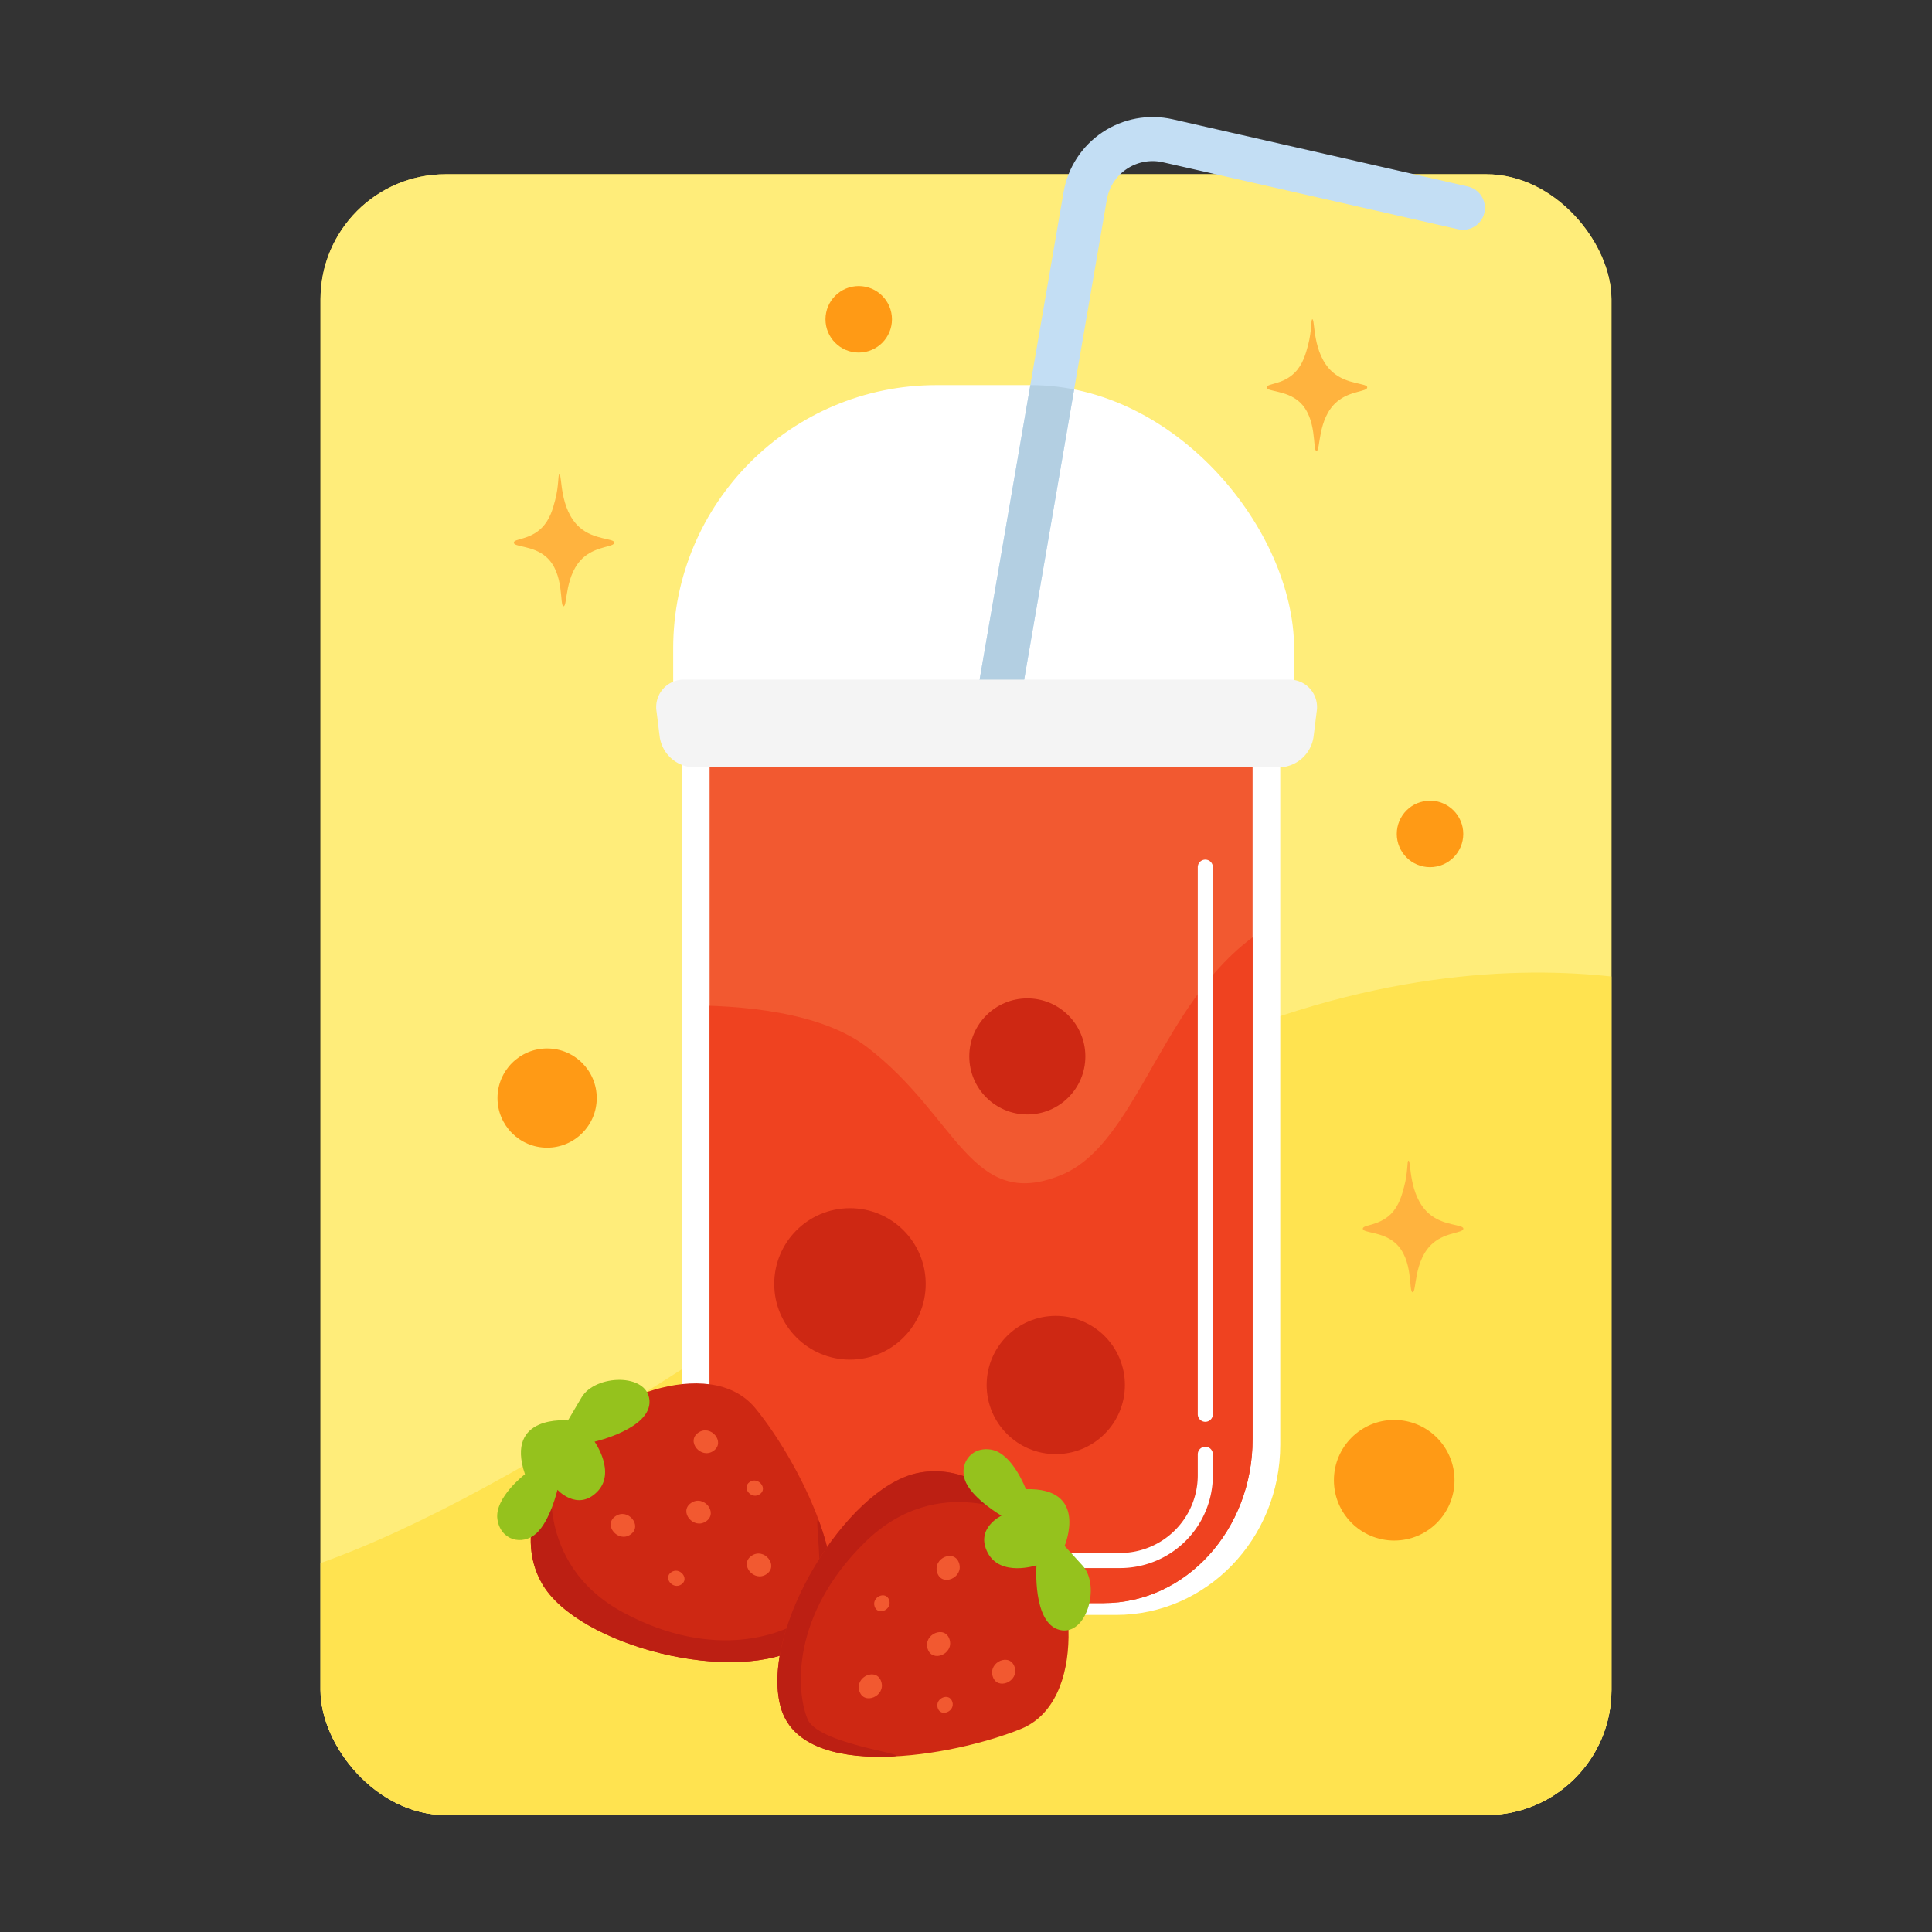 <svg xmlns="http://www.w3.org/2000/svg" viewBox="0 0 512 512" id="smoothies">
  <rect x="0" y="0" width="512" height="512" fill="#333333" stroke="none"/>
  <defs>
    <clipPath id="a">
      <rect width="342.11" height="434.82" x="84.94" y="46.18" fill="#ffe350" rx="33.14"></rect>
    </clipPath>
    <clipPath id="b">
      <path fill="none" d="M251.14 269.4a5.58 5.58 0 0 1-1-.08 5.81 5.81 0 0 1-4.74-6.72l36.46-211.72a23.95 23.95 0 0 1 28.9-19.27L389 49.42a5.81 5.81 0 1 1-2.58 11.34L308.18 43a12.31 12.31 0 0 0-14.86 9.91l-36.45 211.66a5.82 5.82 0 0 1-5.73 4.83Z"></path>
    </clipPath>
    <clipPath id="c">
      <path fill="none" d="M188.05 192.8v188.6c0 24 17.68 43.43 39.49 43.43h64.93c21.8 0 39.48-19.44 39.48-43.43V192.8c0-.83 0-1.65-.06-2.47H188.12c-.04.82-.07 1.67-.07 2.47Z"></path>
    </clipPath>
  </defs>
  <rect width="342.11" height="434.82" x="84.94" y="46.18" fill="#ffe350" rx="33.14"></rect>
  <g clip-path="url(#a)">
    <rect width="342.11" height="434.82" x="84.94" y="46.18" fill="#ffed7a" rx="33.14"></rect>
    <path fill="#ffe350" d="M456.16 265.09s-79.76-32.28-185.75 38.51-164.66 111.21-217 118.74-31.72 96.11-31.72 96.11 210.76 28.76 225.88 24S392.73 506 392.73 506s70.35-15.07 70.06-21-6.63-219.91-6.63-219.91Z"></path>
  </g>
  <path fill="#ffb33e" d="M136.16 143.8c0 1.21 5.09.7 8.59 3.79 4.93 4.35 3.48 13 4.59 13.07s.19-8.64 5.45-13.07c3.49-2.94 8-2.6 8-3.79s-5.41-.65-9.24-4.09c-5.38-4.83-4.55-14-5.3-14-.42 0-.09 2.89-1.14 6.86-.59 2.24-1.35 5.11-3.55 7.31-3.2 3.23-7.4 2.83-7.4 3.92zm225 181.81c0 1.21 5.1.7 8.6 3.79 4.92 4.35 3.48 13 4.59 13.07s.19-8.64 5.45-13.07c3.48-2.94 8-2.59 8-3.79s-5.41-.65-9.23-4.09c-5.38-4.83-4.55-14-5.31-13.94-.42 0-.08 2.88-1.14 6.85-.59 2.24-1.35 5.12-3.54 7.31-3.21 3.18-7.41 2.78-7.42 3.87zM335.7 102.66c0 1.2 5.09.69 8.59 3.78 4.93 4.35 3.48 13 4.59 13.07s.19-8.64 5.45-13.07c3.49-2.94 8-2.59 8-3.78s-5.41-.66-9.24-4.1c-5.38-4.83-4.55-14-5.3-13.94-.43 0-.09 2.88-1.14 6.86-.6 2.23-1.36 5.11-3.55 7.3-3.2 3.22-7.4 2.78-7.4 3.88z"></path>
  <circle cx="144.99" cy="291" r="13.15" fill="#ff9a15"></circle>
  <circle cx="227.57" cy="84.62" r="8.81" fill="#ff9a15"></circle>
  <circle cx="378.97" cy="221" r="8.81" fill="#ff9a15"></circle>
  <circle cx="369.48" cy="392.28" r="15.98" fill="#ff9a15"></circle>
  <path fill="#fff" d="M180.73 186.94v195.92c0 24.91 19.48 45.11 43.51 45.11h71.53c24 0 43.51-20.2 43.51-45.11V186.94c0-.87 0-1.72-.07-2.58H180.8c-.05.86-.07 1.71-.07 2.58Z"></path>
  <rect width="164.55" height="147.5" x="178.4" y="102.06" fill="#fff" rx="69.77"></rect>
  <g clip-path="url(#b)">
    <path fill="#c3def4" d="M251.14 269.4a5.58 5.58 0 0 1-1-.08 5.81 5.81 0 0 1-4.74-6.72l36.46-211.72a23.95 23.95 0 0 1 28.9-19.27L389 49.42a5.81 5.81 0 1 1-2.58 11.34L308.18 43a12.31 12.31 0 0 0-14.86 9.91l-36.45 211.66a5.82 5.82 0 0 1-5.73 4.83Z"></path>
    <rect width="164.55" height="147.5" x="178.4" y="102.06" fill="#b3cfe2" rx="69.77"></rect>
  </g>
  <g clip-path="url(#c)">
    <path fill="#f25930" d="M188.05 192.8v188.6c0 24 17.68 43.43 39.49 43.43h64.93c21.8 0 39.48-19.44 39.48-43.43V192.8c0-.83 0-1.65-.06-2.47H188.12c-.04.82-.07 1.67-.07 2.47Z"></path>
    <path fill="#ef4220" d="M148.09 269.08s57.79-9.86 81.75 8.46 27.49 43.69 51.45 33.83 28.19-61.32 68.71-71.53 43.34 0 43.34 0l-7 81.39 3.52 62s-49.62 53.56-50.53 54.26-127.06 10.57-134.81 11.28-96.14-48.5-96.14-48.5Z"></path>
  </g>
  <path fill="#f4f4f4" d="M339 203.37H183.89a9.45 9.45 0 0 1-9.07-8.15l-.82-6.61a7.28 7.28 0 0 1 7.26-8.5h160.41a7.28 7.28 0 0 1 7.26 8.5l-.82 6.61a9.44 9.44 0 0 1-9.11 8.15Z"></path>
  <circle cx="279.79" cy="367.04" r="18.32" fill="#ce2813"></circle>
  <circle cx="225.25" cy="340.25" r="20.07" fill="#ce2813"></circle>
  <circle cx="272.25" cy="279.96" r="15.38" fill="#ce2813"></circle>
  <path fill="none" stroke="#fff" stroke-linecap="round" stroke-linejoin="round" stroke-width="4" d="M319.42 229.81v144.98M268.6 413.55h28.23A22.59 22.59 0 0 0 319.42 391v-5.6"></path>
  <path fill="#ce2813" d="M150.31 383.63s-16.15 19.43-6.68 36 51.55 27.43 69.58 16.32-.77-47.78-13-62.71-42.92-1.64-49.9 10.39Z"></path>
  <path fill="#bc1f13" d="M143.63 419.64c9.47 16.58 51.55 27.43 69.58 16.32 9.06-5.58 8.81-17.63 4.78-30.13s2.57 17.11-3.59 22.23-25.08 12.29-49.26-.75-18.58-38.17-18.58-38.17c-4.09 6.95-9.29 19.37-2.93 30.5Z"></path>
  <path fill="#95c21d" d="M139.12 390.68s-8.08 6.19-7.31 11.87 6.64 7.18 10.34 3.79 5.58-11.53 5.58-11.53 5.24 5.76 10.46.6-.62-13.35-.62-13.35 15-3.43 14.55-10.86-14.39-7-18-.87l-3.61 6.11s-16.8-1.71-11.39 14.24Z"></path>
  <path fill="#f25930" d="M163.09 401.82c-3.34 2.29.71 7.13 4 4.84s-.67-7.13-4-4.84zm36.07 10.49c-3.34 2.29.71 7.13 4 4.84s-.67-7.15-4-4.84zm-14.09-32.65c-3.35 2.3.71 7.14 4 4.85s-.68-7.13-4-4.85zm-1.94 18.65c-3.34 2.3.71 7.13 4 4.85s-.67-7.16-4-4.85zm15.54-5.56c-2.23 1.53.47 4.76 2.69 3.23s-.48-4.75-2.69-3.23zm-20.78 23.9c-2.23 1.53.47 4.75 2.69 3.23s-.47-4.76-2.69-3.23z"></path>
  <path fill="#ce2813" d="M275.32 407.42s-13.83-21.15-32.46-17-41.37 41.21-36.05 61.7 45.89 13.31 63.74 6.06 14.22-40.55 4.77-50.76Z"></path>
  <path fill="#bc1f13" d="M242.86 390.45c-18.63 4.18-41.37 41.21-36.05 61.7 2.67 10.3 14.26 13.61 27.39 13.43s-17.11-2.57-20.19-10-4.38-27.59 15.2-46.86 42-6.54 42-6.54c-5.5-5.92-15.83-14.53-28.35-11.73Z"></path>
  <path fill="#95c21d" d="M271.87 394.65s-3.54-9.54-9.19-10.48-8.82 4.25-6.67 8.77 9.38 8.73 9.38 8.73-7.05 3.32-3.64 9.82 12.93 3.33 12.93 3.33-1.11 15.3 6.1 17.11 10.92-11.71 6.14-17l-4.79-5.25s6.58-15.5-10.26-15.03Z"></path>
  <path fill="#f25930" d="M254.18 414.29c-1.22-3.87-7-1.42-5.82 2.44s7.02 1.42 5.82-2.44zm-20.63 31.39c-1.21-3.87-7-1.42-5.82 2.44s7.03 1.41 5.82-2.44zm35.34-3.87c-1.21-3.87-7-1.42-5.82 2.43s7.03 1.42 5.82-2.43zm-17.25-7.34c-1.21-3.87-7-1.41-5.82 2.44s7.03 1.42 5.82-2.44zm.74 16.53c-.81-2.58-4.68-.95-3.88 1.62s4.69.91 3.88-1.62zm-16.73-26.92c-.81-2.58-4.68-.95-3.88 1.62s4.69.95 3.88-1.62z"></path>
</svg>
